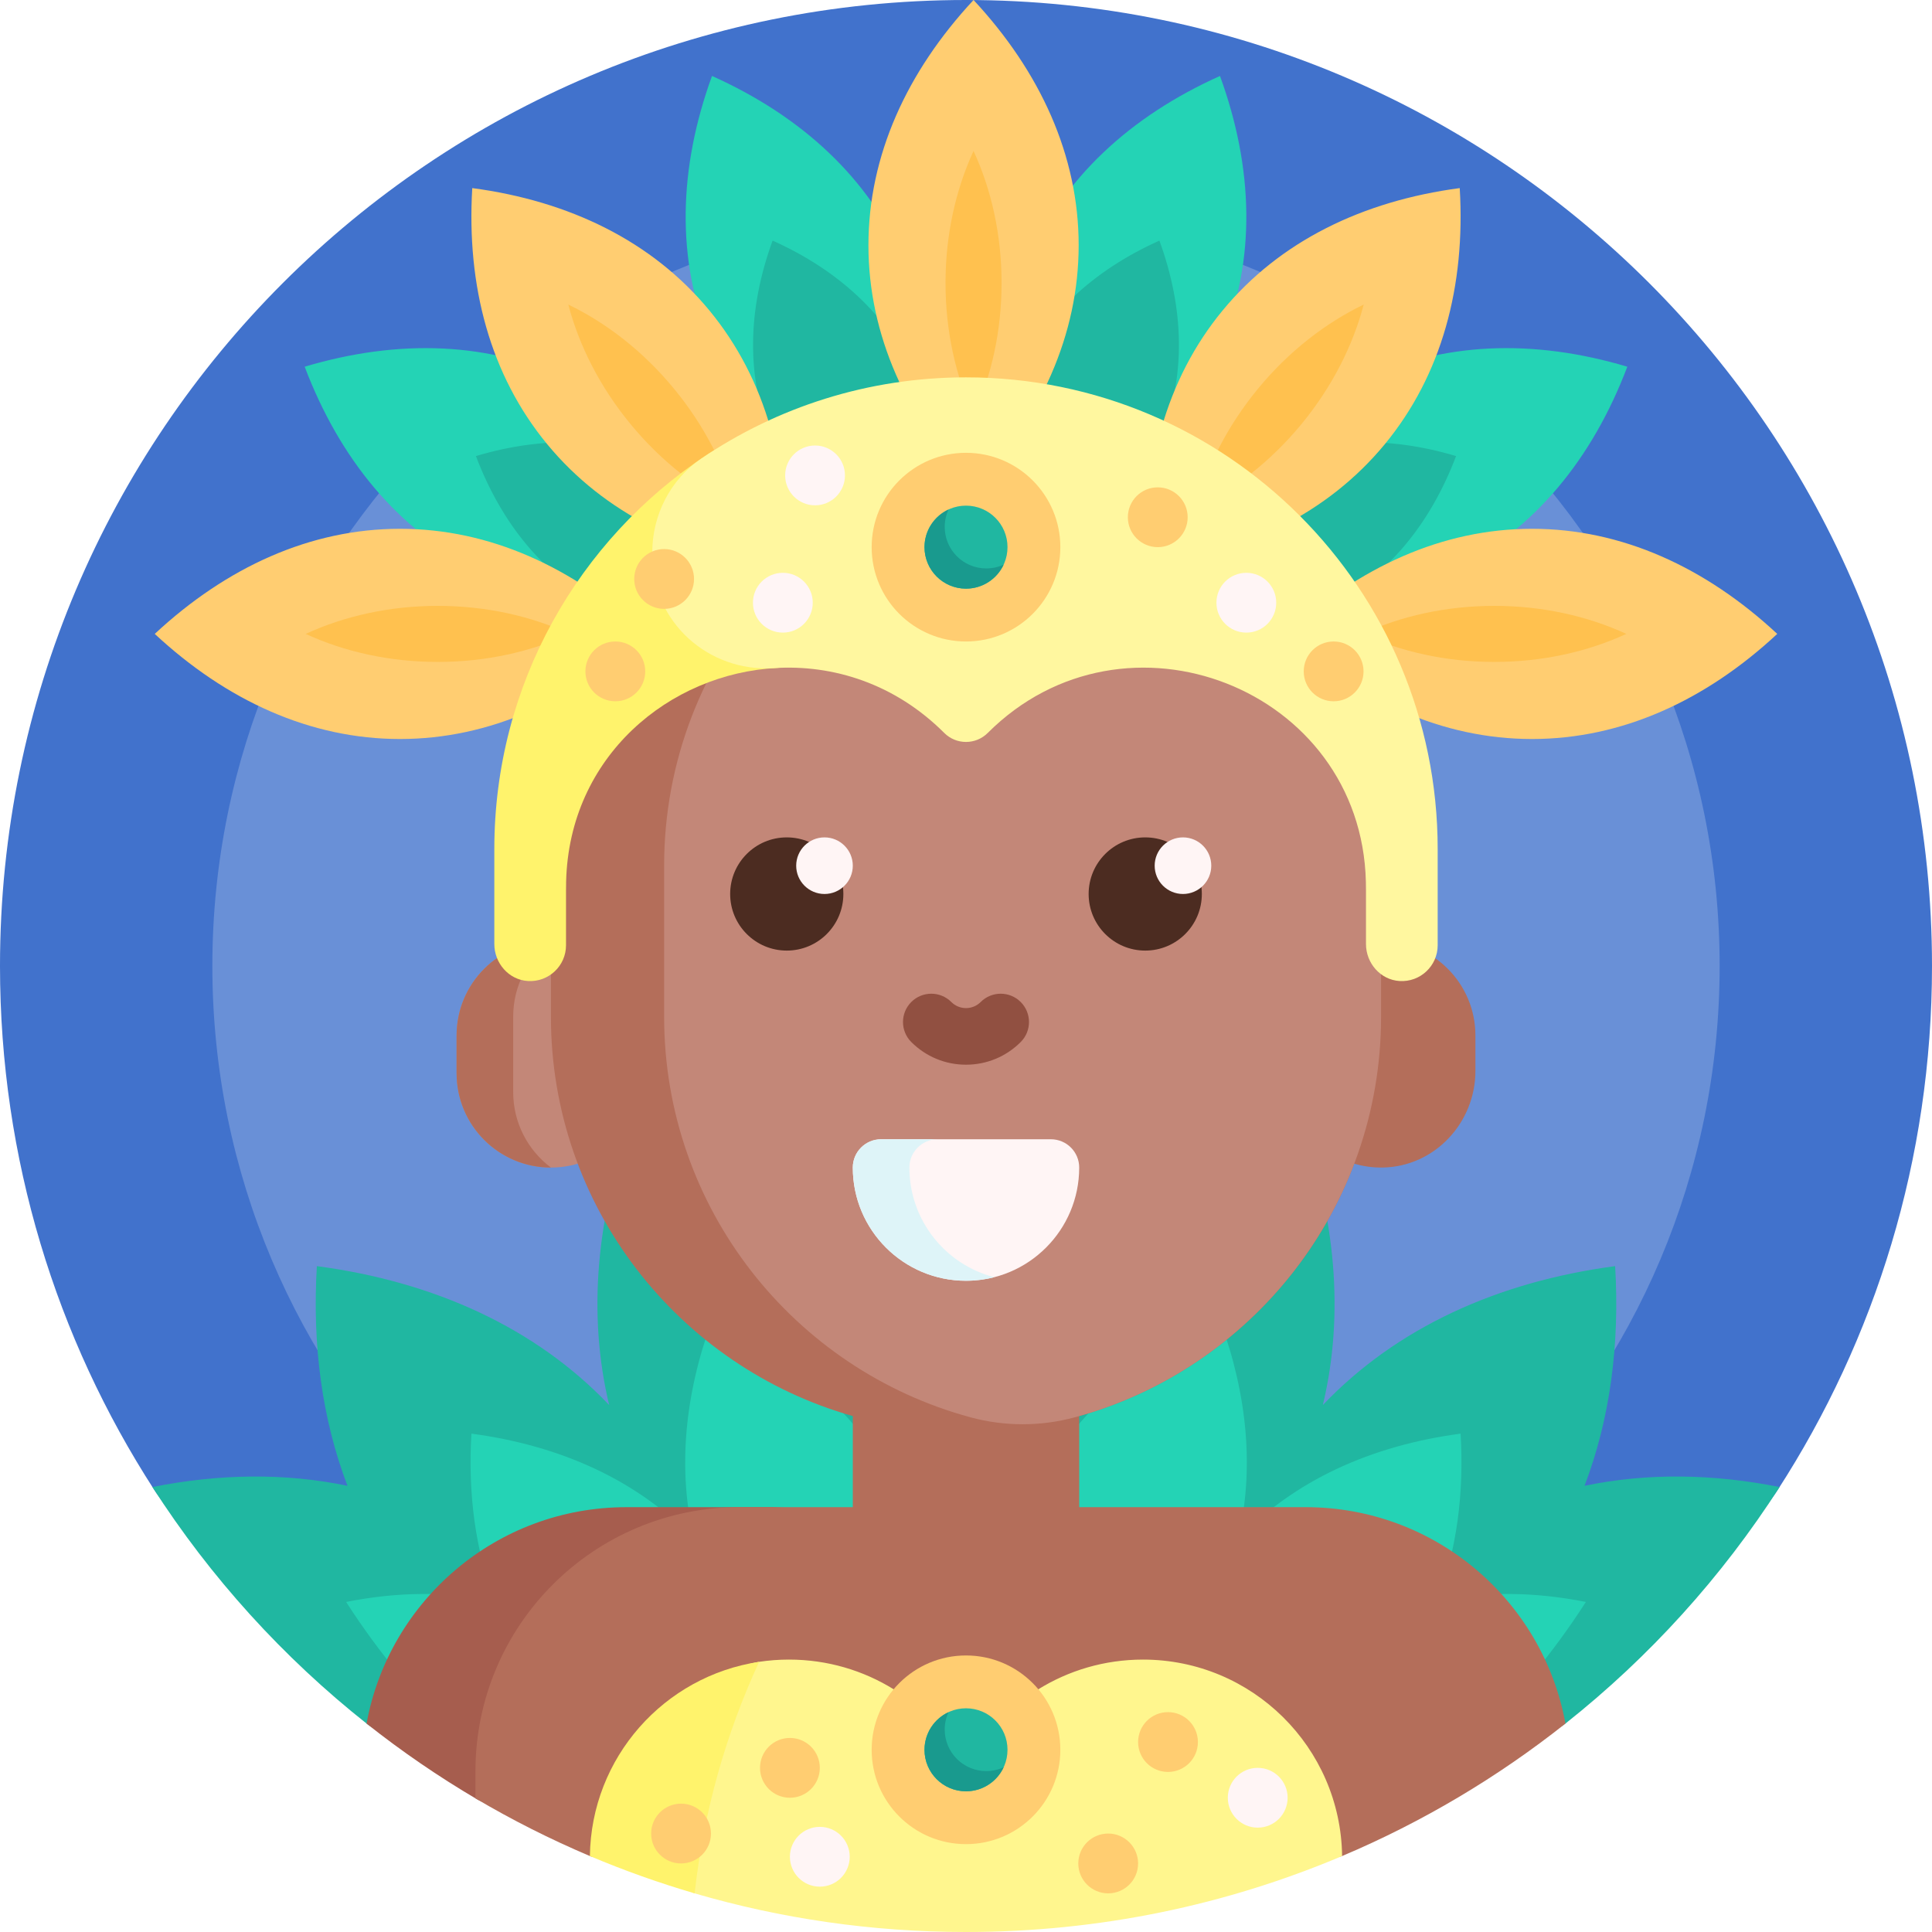 <svg id="Capa_1" enable-background="new 0 0 512 512" height="512" viewBox="0 0 512 512" width="512" xmlns="http://www.w3.org/2000/svg"><g><path d="m75.522 413.553c-14.033 0-27.136-7.093-34.748-18.882-25.8-39.961-40.774-87.567-40.774-138.671 0-141.385 114.615-256 256-256s256 114.615 256 256c0 51.203-15.033 98.896-40.925 138.904-7.53 11.636-20.459 18.649-34.319 18.649z" fill="#4172cc"/><path d="m455.723 256c0 110.304-89.419 199.723-199.723 199.723s-199.723-89.419-199.723-199.723 89.419-199.723 199.723-199.723 199.723 89.419 199.723 199.723z" fill="#6990d7"/><path d="m239.657 69.142c9.249 21.875 8.542 46.306-.348 70.708-23.699-10.623-41.717-27.137-50.966-49.012s-8.542-46.306.348-70.708c23.699 10.624 41.717 27.138 50.966 49.012zm-88.308 31.879c-21.289-10.528-45.719-11.271-70.605-3.841 9.201 24.287 24.618 43.252 45.907 53.78s45.718 11.271 70.604 3.841c-9.2-24.287-24.618-43.252-45.906-53.78zm209.302 0c-21.289 10.528-36.706 29.493-45.907 53.78 24.886 7.429 49.316 6.687 70.604-3.841s36.706-29.493 45.907-53.78c-24.885-7.43-49.315-6.687-70.604 3.841zm-37.342-80.891c-23.699 10.623-41.717 27.137-50.966 49.012s-8.542 46.306.348 70.708c23.699-10.623 41.717-27.137 50.966-49.012 9.249-21.874 8.543-46.305-.348-70.708z" fill="#24d3b5"/><path d="m212.467 163.563c-18.442 5.506-36.546 4.956-52.322-2.846s-27.202-21.856-34.02-39.854c18.442-5.506 36.546-4.956 52.322 2.846s27.202 21.856 34.02 39.854zm-7.723-99.8c-6.589 18.084-7.112 36.188-.258 52.399s20.206 28.449 37.769 36.321c6.589-18.084 7.112-36.188.258-52.399-6.853-16.21-20.206-28.448-37.769-36.321zm102.512 0c-17.563 7.872-30.915 20.11-37.769 36.321s-6.331 34.315.258 52.399c17.563-7.872 30.915-20.11 37.769-36.321 6.853-16.21 6.33-34.315-.258-52.399zm26.297 59.945c-15.776 7.802-27.202 21.856-34.02 39.854 18.442 5.506 36.546 4.956 52.322-2.846s27.202-21.856 34.02-39.854c-18.442-5.506-36.546-4.956-52.322 2.846z" fill="#20b7a1"/><path d="m258 0c17.692 19.014 27.856 41.241 27.856 64.99 0 23.75-10.165 45.977-27.856 64.99-17.692-19.014-27.856-41.241-27.856-64.99s10.164-45.976 27.856-64.99zm-216.99 167.99c19.014 17.692 41.241 27.856 64.99 27.856s45.977-10.165 64.99-27.856c-19.014-17.692-41.241-27.856-64.99-27.856s-45.977 10.165-64.99 27.856zm364.99-27.856c-23.75 0-45.977 10.165-64.99 27.856 19.014 17.692 41.241 27.856 64.99 27.856s45.977-10.165 64.99-27.856c-19.013-17.691-41.24-27.856-64.99-27.856zm-280.845-90.287c-1.554 25.925 4.743 49.541 19.852 67.865s37.091 29.007 62.837 32.422c1.554-25.925-4.743-49.541-19.852-67.865-15.108-18.324-37.091-29.007-62.837-32.422zm241.838 67.865c15.109-18.324 21.406-41.94 19.852-67.865-25.746 3.415-47.729 14.098-62.837 32.423-15.109 18.324-21.406 41.94-19.852 67.865 25.745-3.416 47.728-14.099 62.837-32.423z" fill="#ffcd71"/><path d="m258 40c4.718 10.237 7.428 22.204 7.428 34.99s-2.71 24.754-7.428 34.99c-4.718-10.237-7.428-22.204-7.428-34.99s2.71-24.753 7.428-34.99zm-176.99 127.99c10.237 4.718 22.204 7.428 34.99 7.428s24.754-2.711 34.99-7.428c-10.237-4.718-22.204-7.428-34.99-7.428s-24.754 2.711-34.99 7.428zm314.99-7.428c-12.787 0-24.754 2.71-34.99 7.428 10.237 4.718 22.204 7.428 34.99 7.428s24.754-2.711 34.99-7.428c-10.236-4.717-22.203-7.428-34.99-7.428zm-245.398-79.853c2.872 10.899 8.394 21.857 16.529 31.723 8.134 9.866 17.839 17.374 27.991 22.271-2.872-10.899-8.394-21.857-16.529-31.722-8.135-9.866-17.839-17.375-27.991-22.272zm182.805 22.272c-8.134 9.866-13.656 20.823-16.529 31.722 10.152-4.897 19.856-12.406 27.991-22.271 8.134-9.866 13.656-20.823 16.529-31.723-10.152 4.897-19.856 12.406-27.991 22.272z" fill="#ffc14f"/><path d="m40.392 394.078c17.765-3.539 35.189-3.762 51.696-.323-6.757-17.674-9.367-37.378-8.117-58.218 31.029 4.116 57.9 16.262 77.464 36.814-5.783-24.132-3.353-50.021 6.07-75.884 23.231 10.413 42.309 25.131 55.553 43.866 3.572-25.534 16.107-49.413 35.572-70.333 18.009 19.355 30.086 41.243 34.621 64.632 12.939-16.042 30.424-28.833 51.245-38.166 9.423 25.864 11.853 51.752 6.07 75.884 19.564-20.552 46.435-32.698 77.464-36.814 1.249 20.84-1.361 40.544-8.117 58.218 16.506-3.439 33.931-3.216 51.696.323-15.332 23.891-34.526 45.066-56.701 62.645-3.654 2.897-8.749 3.049-12.573.38-41.475-28.944-91.922-45.919-146.334-45.919-54.447 0-104.924 16.997-146.414 45.976-3.729 2.604-8.728 2.542-12.295-.28-22.26-17.609-41.522-38.839-56.9-62.801z" fill="#20b7a1"/><path d="m420.272 424.535c-17.416 27.139-41.373 49.679-69.645 65.394-11.612.445-23.642-1.238-35.781-4.862.937-2.472 1.938-4.89 3.003-7.249-4.401 1.098-8.944 1.955-13.61 2.574-.718-11.973.236-23.454 2.956-34.151-9.261 9.802-20.943 17.784-34.475 23.85-2.544-6.983-4.419-13.969-5.584-20.897-2.769 3.775-5.819 7.449-9.133 11.01-4.695-5.046-8.861-10.318-12.448-15.784-1.028 8.485-3.145 17.08-6.275 25.67-13.532-6.065-25.214-14.048-34.475-23.85 2.72 10.697 3.674 22.178 2.956 34.151-4.666-.619-9.209-1.477-13.61-2.574 1.065 2.359 2.066 4.777 3.003 7.249-12.139 3.624-24.17 5.307-35.781 4.862-28.272-15.716-52.23-38.256-69.645-65.394 13.535-2.696 26.811-2.866 39.387-.246-5.148-13.466-7.137-28.479-6.185-44.357 23.641 3.136 44.114 12.39 59.02 28.049-4.406-18.387-2.554-38.111 4.625-57.817 17.7 7.934 32.235 19.148 42.326 33.421 2.722-19.455 12.272-37.648 27.102-53.587 13.721 14.747 22.923 31.424 26.378 49.244 9.858-12.222 23.18-21.968 39.044-29.078 7.18 19.706 9.031 39.43 4.625 57.817 14.906-15.659 35.379-24.913 59.02-28.049.952 15.878-1.037 30.891-6.185 44.357 12.576-2.619 25.852-2.449 39.387.247z" fill="#24d3b5"/><path d="m146 309.416c-13.807 0-25-11.193-25-25v-10c0-13.807 11.193-25 25-25 13.807 0 25 11.193 25 25v10c0 13.807-11.193 25-25 25z" fill="#c38778"/><path d="m209.333 399.416c-38.66 0-70 31.34-70 70 0 6.634-7.213 10.767-12.932 7.403-10.23-6.017-20.004-12.724-29.26-20.058 5.956-32.619 34.52-57.345 68.859-57.345z" fill="#a65d4e"/><path d="m414.859 456.761c-17.935 14.211-37.819 26.069-59.185 35.109-1.34.567-3.958.508-6.794.192-8.533-.952-17.15-.71-25.566.986-17.299 3.485-46.687 8.712-67.313 8.712-17.518 0-43.818-4.995-62.519-9.111-10.797-2.377-22.005-2.876-32.83-.632-1.601.332-3.121.362-4.325-.147-10.484-4.436-20.611-9.55-30.326-15.288v-7.167c0-38.66 31.34-70 70-70h30v-24.141c-46.17-13.059-80-55.508-80-105.859v-40c0-60.751 49.249-110 110-110 60.751 0 110 49.249 110 110v20c13.807 0 25 11.193 25 25v9.405c0 13.713-10.79 25.323-24.501 25.59-2.646.052-5.2-.308-7.604-1.019-12.254 32.332-39.309 57.384-72.895 66.883v24.141h60c34.338.001 62.902 24.727 68.858 57.346zm-268.861-147.345c-6.071-4.561-9.998-11.822-9.998-20v-20c0-8.178 3.927-15.439 9.998-20-13.806.001-24.998 11.194-24.998 25v10c0 13.806 11.192 24.999 24.998 25z" fill="#b46e5a"/><path d="m366 229.416v40c0 50.792-34.425 93.543-81.216 106.195-9.023 2.44-18.545 2.44-27.568 0-46.791-12.652-81.216-55.403-81.216-106.195v-40c0-55.663 41.345-101.669 95-108.985 53.655 7.316 95 53.322 95 108.985z" fill="#c38778"/><path d="m241.5 276.148c-2.929-2.93-2.929-7.678 0-10.607 2.929-2.928 7.678-2.928 10.606 0 1.042 1.042 2.424 1.616 3.893 1.616s2.851-.574 3.893-1.616c2.929-2.928 7.678-2.928 10.606 0 2.929 2.93 2.929 7.678 0 10.607-3.875 3.875-9.024 6.009-14.5 6.009s-10.623-2.134-14.498-6.009z" fill="#915041"/><path d="m223.5 236.916c0 8.284-6.716 15-15 15s-15-6.716-15-15 6.716-15 15-15 15 6.716 15 15zm80-15c-8.284 0-15 6.716-15 15s6.716 15 15 15 15-6.716 15-15-6.716-15-15-15z" fill="#4c2c21"/><path d="m226 229.416c0 4.142-3.358 7.5-7.5 7.5s-7.5-3.358-7.5-7.5 3.358-7.5 7.5-7.5 7.5 3.358 7.5 7.5zm87.5-7.5c-4.142 0-7.5 3.358-7.5 7.5s3.358 7.5 7.5 7.5 7.5-3.358 7.5-7.5-3.358-7.5-7.5-7.5z" fill="#fff5f5"/><path d="m256 339.416c-16.569 0-30-13.431-30-30 0-4.142 3.358-7.5 7.5-7.5h45c4.142 0 7.5 3.358 7.5 7.5 0 16.569-13.431 30-30 30z" fill="#fff5f5"/><path d="m263.5 338.471c-2.397.617-4.91.945-7.5.945-16.568 0-30-13.431-30-30 0-4.142 3.358-7.5 7.5-7.5h15c-4.142 0-7.5 3.358-7.5 7.5 0 13.979 9.561 25.725 22.5 29.055z" fill="#def4f8"/><path d="m234.787 146.335c0 16.258-12.653 29.834-28.889 30.676-28.48 1.476-55.057 23.394-55.869 56.596-.019.795-.029 1.593-.029 2.393v14.5c0 5.456-4.599 9.838-10.132 9.479-5.049-.327-8.868-4.745-8.868-9.805v-25.174c0-43.656 22.379-82.084 56.291-104.439 20.364-13.424 47.496 1.384 47.496 25.774z" fill="#fff36c"/><path d="m381 225v25.5c0 5.456-4.599 9.838-10.132 9.479-5.049-.327-8.868-4.745-8.868-9.805v-14.174c0-.781-.009-1.561-.028-2.338-1.227-51.296-63.926-75.708-100.209-39.426-3.183 3.183-8.344 3.183-11.527 0-13.005-13.005-29.409-18.213-45.159-17.178-17.366 1.141-32.216-12.248-32.216-29.652v-1.045c0-9.914 4.804-19.279 13.005-24.848 19.999-13.578 44.14-21.513 70.134-21.513 69.036 0 125 55.964 125 125z" fill="#fff79f"/><path d="m355.674 491.871c-30.635 12.961-64.317 20.129-99.674 20.129-24.968 0-49.1-3.574-71.914-10.239-9.493-2.773-8.071-57.578 17.092-61.363 2.582-.388 5.225-.59 7.915-.59 20.422 0 38.134 11.601 46.907 28.572 8.773-16.971 26.485-28.572 46.907-28.572 28.909.001 52.387 23.245 52.767 52.063z" fill="#fff68e"/><path d="m184.086 501.761c-9.493-2.773-18.758-6.081-27.759-9.89.344-26.136 19.688-47.688 44.851-51.472-8.793 19.025-14.68 39.669-17.092 61.362z" fill="#fff36c"/><path d="m215.388 159.725c0 4.377-3.548 7.925-7.925 7.925s-7.925-3.548-7.925-7.925 3.548-7.925 7.925-7.925c4.377-.001 7.925 3.548 7.925 7.925zm9.796 332.337c0 4.377-3.548 7.925-7.925 7.925s-7.925-3.548-7.925-7.925 3.548-7.925 7.925-7.925 7.925 3.548 7.925 7.925zm116.049-15.639c0 4.377-3.548 7.925-7.925 7.925s-7.925-3.548-7.925-7.925 3.548-7.925 7.925-7.925c4.376 0 7.925 3.548 7.925 7.925zm-117.308-350.433c0 4.377-3.548 7.925-7.925 7.925s-7.925-3.548-7.925-7.925 3.548-7.925 7.925-7.925 7.925 3.548 7.925 7.925zm114.291 33.735c0 4.377-3.548 7.925-7.925 7.925s-7.925-3.548-7.925-7.925 3.548-7.925 7.925-7.925c4.377-.001 7.925 3.548 7.925 7.925z" fill="#fff5f5"/><path d="m281 145c0 13.807-11.193 25-25 25s-25-11.193-25-25 11.193-25 25-25 25 11.193 25 25zm-97.075 8.433c0 4.377-3.548 7.925-7.925 7.925s-7.925-3.548-7.925-7.925 3.548-7.925 7.925-7.925 7.925 3.548 7.925 7.925zm33.334 315.065c0 4.377-3.548 7.925-7.925 7.925s-7.925-3.548-7.925-7.925 3.548-7.925 7.925-7.925 7.925 3.548 7.925 7.925zm-28.848 17.412c0 4.377-3.548 7.925-7.925 7.925s-7.925-3.548-7.925-7.925 3.548-7.925 7.925-7.925 7.925 3.548 7.925 7.925zm113.195 7.925c0 4.377-3.548 7.925-7.925 7.925s-7.925-3.548-7.925-7.925 3.548-7.925 7.925-7.925 7.925 3.548 7.925 7.925zm15.851-32.178c0 4.377-3.548 7.925-7.925 7.925s-7.925-3.548-7.925-7.925 3.548-7.925 7.925-7.925 7.925 3.548 7.925 7.925zm-146.467-283.732c0 4.377-3.548 7.925-7.925 7.925s-7.925-3.548-7.925-7.925 3.548-7.925 7.925-7.925 7.925 3.548 7.925 7.925zm190.36 0c0 4.377-3.548 7.925-7.925 7.925s-7.925-3.548-7.925-7.925 3.548-7.925 7.925-7.925 7.925 3.548 7.925 7.925zm-46.606-40.85c0 4.377-3.548 7.925-7.925 7.925s-7.925-3.548-7.925-7.925 3.548-7.925 7.925-7.925 7.925 3.548 7.925 7.925zm-33.744 326.64c0 13.807-11.193 25-25 25s-25-11.193-25-25 11.193-25 25-25 25 11.193 25 25z" fill="#ffcd71"/><path d="m267 145c0 6.075-4.925 11-11 11s-11-4.925-11-11 4.925-11 11-11 11 4.925 11 11zm-11 307.715c-6.075 0-11 4.925-11 11s4.925 11 11 11 11-4.925 11-11-4.925-11-11-11z" fill="#20b7a1"/><path d="m265.984 149.623c-1.747 3.765-5.56 6.377-9.984 6.377-6.075 0-11-4.925-11-11 0-4.424 2.612-8.237 6.377-9.984-.652 1.406-1.016 2.971-1.016 4.623 0 6.075 4.925 11 11 11 1.651 0 3.217-.364 4.623-1.016zm0 318.715c-1.747 3.765-5.56 6.377-9.984 6.377-6.075 0-11-4.925-11-11 0-4.424 2.612-8.237 6.377-9.984-.652 1.406-1.016 2.971-1.016 4.623 0 6.075 4.925 11 11 11 1.651.001 3.217-.364 4.623-1.016z" fill="#199a8e"/></g></svg>